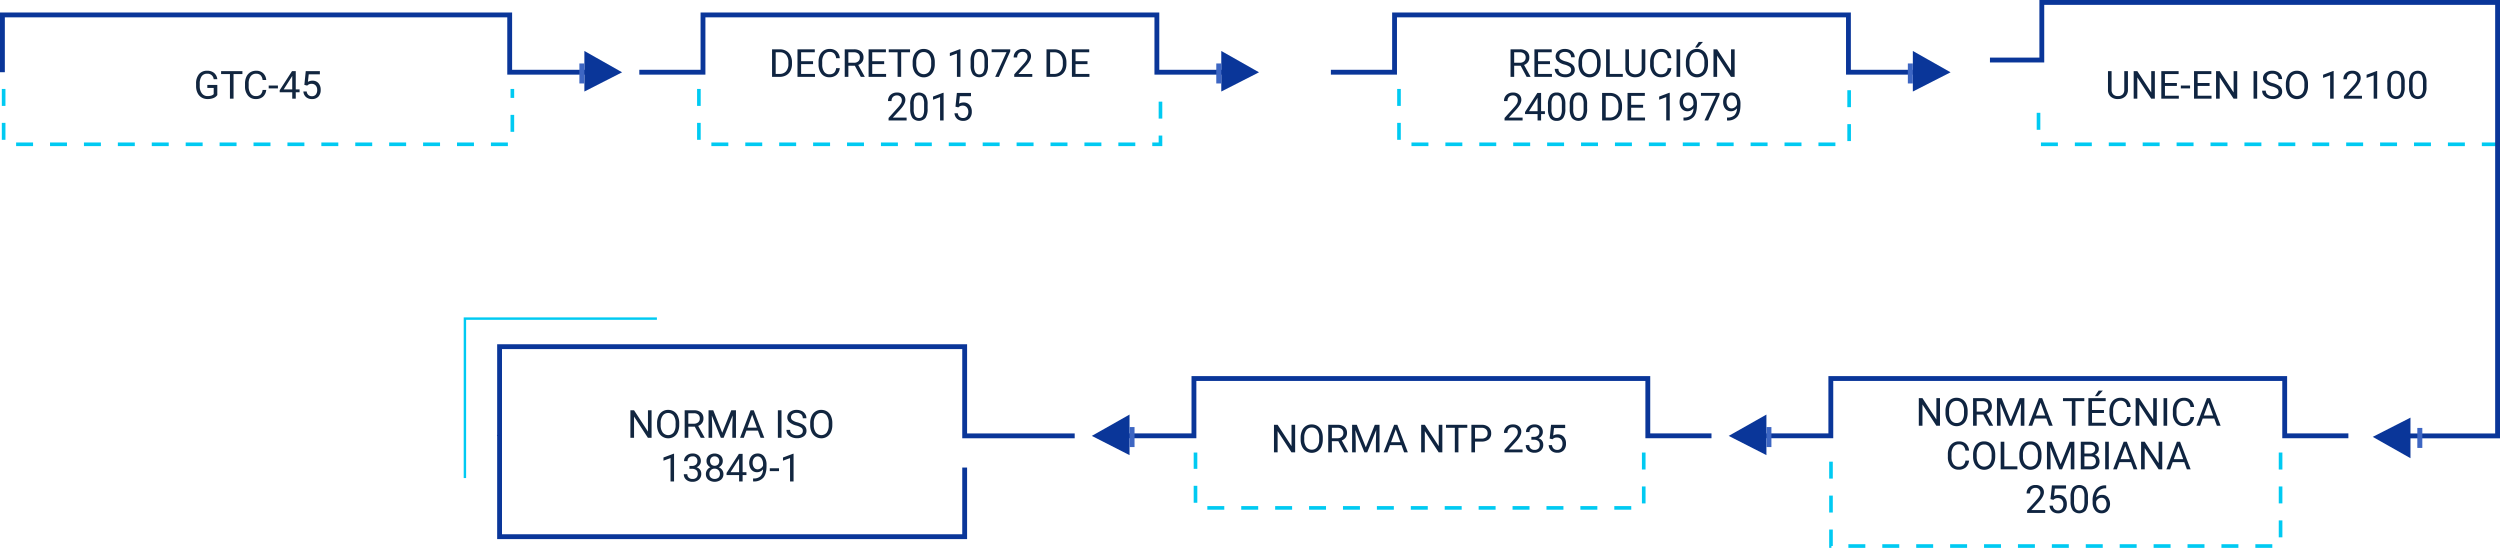 <svg xmlns="http://www.w3.org/2000/svg" width="1032" height="226.15" viewBox="0 0 1032 226.15">
  <g id="Grupo_990939" data-name="Grupo 990939" transform="translate(-283.75 -15494.769)">
    <path id="Trazado_627030" data-name="Trazado 627030" d="M13.707,13.508a3.465,3.465,0,0,1-1.613,1.238,6.517,6.517,0,0,1-2.41.41A4.674,4.674,0,0,1,7.215,14.5a4.346,4.346,0,0,1-1.668-1.855,6.408,6.408,0,0,1-.605-2.789V8.867a5.982,5.982,0,0,1,1.2-3.984A4.179,4.179,0,0,1,9.512,3.469a4.316,4.316,0,0,1,2.867.91,3.965,3.965,0,0,1,1.328,2.582h-1.5A2.48,2.48,0,0,0,9.52,4.7a2.655,2.655,0,0,0-2.285,1.06,5.173,5.173,0,0,0-.785,3.069v.93A4.848,4.848,0,0,0,7.324,12.8a2.836,2.836,0,0,0,2.367,1.13,5.228,5.228,0,0,0,1.477-.187,2.283,2.283,0,0,0,1.047-.631V10.563H9.582V9.336h4.125ZM24.066,4.852H20.41V15H18.918V4.852H15.27V3.625h8.8ZM33.9,11.391a4.185,4.185,0,0,1-1.332,2.785,4.365,4.365,0,0,1-2.98.98,4.008,4.008,0,0,1-3.23-1.445,5.815,5.815,0,0,1-1.215-3.867V8.75a6.481,6.481,0,0,1,.566-2.789,4.231,4.231,0,0,1,1.605-1.848,4.47,4.47,0,0,1,2.406-.645A4.11,4.11,0,0,1,32.629,4.48a4.235,4.235,0,0,1,1.273,2.8H32.395a3.268,3.268,0,0,0-.848-1.975A2.565,2.565,0,0,0,29.723,4.7a2.684,2.684,0,0,0-2.254,1.063,4.882,4.882,0,0,0-.816,3.026v1.1a5.018,5.018,0,0,0,.773,2.948A2.5,2.5,0,0,0,29.59,13.93a2.886,2.886,0,0,0,1.918-.566,3.143,3.143,0,0,0,.887-1.973Zm4.828-.633H34.918V9.578H38.73Zm7.359.422h1.578v1.18H46.09V15H44.637V12.359h-5.18v-.852l5.094-7.883H46.09Zm-4.992,0h3.539V5.6l-.172.313ZM49.637,9.3l.578-5.672h5.828V4.961h-4.6l-.344,3.1A3.671,3.671,0,0,1,53,7.57,3.138,3.138,0,0,1,55.465,8.6a4.026,4.026,0,0,1,.914,2.777,3.886,3.886,0,0,1-.949,2.77,3.46,3.46,0,0,1-2.652,1.012,3.6,3.6,0,0,1-2.461-.836,3.337,3.337,0,0,1-1.086-2.312H50.6a2.3,2.3,0,0,0,.7,1.473,2.162,2.162,0,0,0,1.484.5,1.95,1.95,0,0,0,1.582-.687,2.874,2.874,0,0,0,.574-1.9,2.638,2.638,0,0,0-.621-1.832,2.113,2.113,0,0,0-1.652-.691,2.383,2.383,0,0,0-1.484.414l-.383.313Z" transform="translate(359.75 15520.504)" fill="#12263f"/>
    <path id="Trazado_193411" data-name="Trazado 193411" d="M125.312,68.151V91h210V68.151" transform="translate(159.938 15463.334)" fill="none" stroke="#00caf2" stroke-width="1.5" stroke-dasharray="7 7"/>
    <g id="Grupo_173182" data-name="Grupo 173182" transform="translate(284.75 15500.929)">
      <path id="Trazado_193403" data-name="Trazado 193403" d="M122.329,31.691V8.041h209.4v23.65h40.288" transform="translate(-122.329 -8.041)" fill="none" stroke="#0a3699" stroke-width="2"/>
      <path id="Trazado_193417" data-name="Trazado 193417" d="M342.913,43V59.751l15.573-7.942Z" transform="translate(-102.682 -28.124)" fill="#0a3699"/>
      <rect id="Rectángulo_40520" data-name="Rectángulo 40520" width="2.064" height="8.258" transform="translate(238.167 20.038)" fill="#3d66c3"/>
    </g>
    <path id="Trazado_627031" data-name="Trazado 627031" d="M1.705,15V3.625H4.916a5.169,5.169,0,0,1,2.625.656A4.438,4.438,0,0,1,9.3,6.148,6.078,6.078,0,0,1,9.932,8.93v.727a6.1,6.1,0,0,1-.621,2.82,4.369,4.369,0,0,1-1.773,1.859A5.5,5.5,0,0,1,4.854,15Zm1.5-10.148v8.922H4.783a3.434,3.434,0,0,0,2.7-1.079,4.458,4.458,0,0,0,.965-3.073V8.957a4.529,4.529,0,0,0-.91-3.014A3.239,3.239,0,0,0,4.955,4.852ZM18.627,9.742H13.7v4.031h5.727V15H12.2V3.625h7.148V4.852H13.7V8.516h4.93Zm11.031,1.648a4.185,4.185,0,0,1-1.332,2.785,4.365,4.365,0,0,1-2.98.98,4.008,4.008,0,0,1-3.23-1.445A5.815,5.815,0,0,1,20.9,9.844V8.75a6.481,6.481,0,0,1,.566-2.789,4.231,4.231,0,0,1,1.605-1.848,4.47,4.47,0,0,1,2.406-.645A4.11,4.11,0,0,1,28.385,4.48a4.235,4.235,0,0,1,1.273,2.8H28.15A3.268,3.268,0,0,0,27.3,5.307,2.565,2.565,0,0,0,25.479,4.7a2.684,2.684,0,0,0-2.254,1.063,4.882,4.882,0,0,0-.816,3.026v1.1a5.018,5.018,0,0,0,.773,2.948,2.5,2.5,0,0,0,2.164,1.095,2.886,2.886,0,0,0,1.918-.566,3.143,3.143,0,0,0,.887-1.973Zm6.219-.992H33.205V15H31.7V3.625h3.766A4.457,4.457,0,0,1,38.42,4.5a3.148,3.148,0,0,1,1.035,2.547A3.062,3.062,0,0,1,38.881,8.9a3.428,3.428,0,0,1-1.6,1.18l2.672,4.828V15H38.346ZM33.205,9.172h2.3a2.6,2.6,0,0,0,1.777-.579,1.959,1.959,0,0,0,.66-1.55,2.062,2.062,0,0,0-.629-1.62A2.663,2.663,0,0,0,35.5,4.852h-2.3Zm14.781.57h-4.93v4.031h5.727V15H41.557V3.625h7.148V4.852H43.057V8.516h4.93Zm10.68-4.891H55.01V15H53.518V4.852H49.869V3.625h8.8ZM68.885,9.68a7.037,7.037,0,0,1-.562,2.918,4.261,4.261,0,0,1-1.594,1.9,4.4,4.4,0,0,1-6.4-1.887,6.752,6.752,0,0,1-.59-2.832v-.82a6.953,6.953,0,0,1,.57-2.9,4.218,4.218,0,0,1,4-2.594,4.41,4.41,0,0,1,2.41.66,4.253,4.253,0,0,1,1.605,1.914,7.071,7.071,0,0,1,.563,2.918Zm-1.492-.734A5.1,5.1,0,0,0,66.58,5.84a2.68,2.68,0,0,0-2.273-1.082A2.651,2.651,0,0,0,62.068,5.84a5,5,0,0,0-.84,3V9.68a5.107,5.107,0,0,0,.824,3.082,2.888,2.888,0,0,0,4.52.063,5.079,5.079,0,0,0,.82-3.035ZM79.471,15H78.018V5.367L75.1,6.438V5.125L79.244,3.57h.227Zm11.367-4.852a6.61,6.61,0,0,1-.867,3.773,3.6,3.6,0,0,1-5.406.027,6.274,6.274,0,0,1-.906-3.605V8.414a6.463,6.463,0,0,1,.867-3.727,3.668,3.668,0,0,1,5.422-.043,6.237,6.237,0,0,1,.891,3.629ZM89.393,8.172A5.3,5.3,0,0,0,88.877,5.5a1.775,1.775,0,0,0-1.633-.84,1.751,1.751,0,0,0-1.617.836,5.171,5.171,0,0,0-.523,2.57v2.313a5.381,5.381,0,0,0,.535,2.723,1.771,1.771,0,0,0,1.621.879,1.747,1.747,0,0,0,1.59-.828,5.186,5.186,0,0,0,.543-2.609Zm10.641-3.734L95.322,15H93.807L98.5,4.813H92.346V3.625h7.687ZM109.127,15h-7.453V13.961l3.938-4.375a9.354,9.354,0,0,0,1.207-1.613,2.693,2.693,0,0,0,.332-1.285,2.041,2.041,0,0,0-.539-1.461,1.885,1.885,0,0,0-1.437-.57,2.232,2.232,0,0,0-1.676.613,2.343,2.343,0,0,0-.6,1.707h-1.445a3.355,3.355,0,0,1,1.012-2.539,3.751,3.751,0,0,1,2.707-.969,3.6,3.6,0,0,1,2.508.832,2.838,2.838,0,0,1,.922,2.215q0,1.68-2.141,4l-3.047,3.3h5.711Zm5.867,0V3.625h3.211a5.169,5.169,0,0,1,2.625.656,4.438,4.438,0,0,1,1.762,1.867,6.078,6.078,0,0,1,.629,2.781v.727a6.1,6.1,0,0,1-.621,2.82,4.369,4.369,0,0,1-1.773,1.859,5.5,5.5,0,0,1-2.684.664Zm1.5-10.148v8.922h1.578a3.434,3.434,0,0,0,2.7-1.079,4.458,4.458,0,0,0,.965-3.073V8.957a4.529,4.529,0,0,0-.91-3.014,3.239,3.239,0,0,0-2.582-1.091Zm15.422,4.891h-4.93v4.031h5.727V15h-7.227V3.625h7.148V4.852h-5.648V8.516h4.93ZM57.252,33H49.8V31.961l3.938-4.375a9.355,9.355,0,0,0,1.207-1.613,2.693,2.693,0,0,0,.332-1.285,2.041,2.041,0,0,0-.539-1.461,1.885,1.885,0,0,0-1.437-.57,2.232,2.232,0,0,0-1.676.613,2.343,2.343,0,0,0-.6,1.707H49.58a3.355,3.355,0,0,1,1.012-2.539,3.751,3.751,0,0,1,2.707-.969,3.6,3.6,0,0,1,2.508.832,2.838,2.838,0,0,1,.922,2.215q0,1.68-2.141,4l-3.047,3.3h5.711Zm8.664-4.852a6.61,6.61,0,0,1-.867,3.773,3.6,3.6,0,0,1-5.406.027,6.274,6.274,0,0,1-.906-3.605v-1.93a6.463,6.463,0,0,1,.867-3.727,3.668,3.668,0,0,1,5.422-.043,6.237,6.237,0,0,1,.891,3.629Zm-1.445-1.977a5.3,5.3,0,0,0-.516-2.676,1.775,1.775,0,0,0-1.633-.84,1.751,1.751,0,0,0-1.617.836,5.171,5.171,0,0,0-.523,2.57v2.313a5.381,5.381,0,0,0,.535,2.723,1.771,1.771,0,0,0,1.621.879,1.747,1.747,0,0,0,1.59-.828,5.186,5.186,0,0,0,.543-2.609ZM72.518,33H71.065V23.367l-2.914,1.07V23.125l4.141-1.555h.227Zm4.9-5.7.578-5.672h5.828v1.336h-4.6l-.344,3.1a3.671,3.671,0,0,1,1.9-.492A3.138,3.138,0,0,1,83.244,26.6a4.026,4.026,0,0,1,.914,2.777,3.886,3.886,0,0,1-.949,2.77,3.46,3.46,0,0,1-2.652,1.012A3.6,3.6,0,0,1,78.1,32.32a3.337,3.337,0,0,1-1.086-2.312h1.367a2.3,2.3,0,0,0,.7,1.473,2.162,2.162,0,0,0,1.484.5,1.95,1.95,0,0,0,1.582-.687,2.874,2.874,0,0,0,.574-1.9,2.638,2.638,0,0,0-.621-1.832,2.113,2.113,0,0,0-1.652-.691,2.383,2.383,0,0,0-1.484.414l-.383.313Z" transform="translate(600.75 15511.504)" fill="#0f2440"/>
    <path id="Trazado_225611" data-name="Trazado 225611" d="M125.312,68.151V91H315.855V68.151" transform="translate(446.938 15463.334)" fill="none" stroke="#00caf2" stroke-width="1.5" stroke-dasharray="7 7"/>
    <g id="Grupo_173184" data-name="Grupo 173184" transform="translate(547.66 15500.929)">
      <path id="Trazado_193403-2" data-name="Trazado 193403" d="M98.192,31.691h26.283V8.041H311.838v23.65h36.048" transform="translate(-98.192 -8.041)" fill="none" stroke="#0a3699" stroke-width="2"/>
      <path id="Trazado_193417-2" data-name="Trazado 193417" d="M342.913,43V59.751l15.573-7.942Z" transform="translate(-102.68 -28.124)" fill="#0a3699"/>
      <rect id="Rectángulo_40520-2" data-name="Rectángulo 40520" width="2.064" height="8.258" transform="translate(238.169 20.038)" fill="#3d66c3"/>
    </g>
    <path id="Trazado_627032" data-name="Trazado 627032" d="M24.729,10.4H22.057V15H20.549V3.625h3.766a4.457,4.457,0,0,1,2.957.875,3.148,3.148,0,0,1,1.035,2.547A3.062,3.062,0,0,1,27.732,8.9a3.428,3.428,0,0,1-1.6,1.18l2.672,4.828V15H27.2ZM22.057,9.172h2.3a2.6,2.6,0,0,0,1.777-.579,1.959,1.959,0,0,0,.66-1.55,2.062,2.062,0,0,0-.629-1.62,2.663,2.663,0,0,0-1.816-.571h-2.3Zm14.781.57h-4.93v4.031h5.727V15H30.408V3.625h7.148V4.852H31.908V8.516h4.93Zm6.016.188a7.053,7.053,0,0,1-2.809-1.363,2.6,2.6,0,0,1-.879-2A2.751,2.751,0,0,1,40.24,4.348a4.269,4.269,0,0,1,2.793-.879,4.66,4.66,0,0,1,2.09.453,3.436,3.436,0,0,1,1.422,1.25,3.2,3.2,0,0,1,.5,1.742H45.541a2.08,2.08,0,0,0-.656-1.627A2.669,2.669,0,0,0,43.033,4.7a2.732,2.732,0,0,0-1.73.489,1.632,1.632,0,0,0-.621,1.358,1.468,1.468,0,0,0,.59,1.178,5.785,5.785,0,0,0,2.008.88,9.316,9.316,0,0,1,2.219.88A3.367,3.367,0,0,1,46.686,10.6a2.861,2.861,0,0,1,.387,1.508,2.658,2.658,0,0,1-1.078,2.215,4.6,4.6,0,0,1-2.883.832,5.347,5.347,0,0,1-2.187-.449,3.681,3.681,0,0,1-1.566-1.23,3,3,0,0,1-.551-1.773h1.508a1.959,1.959,0,0,0,.762,1.629,3.207,3.207,0,0,0,2.035.6,2.948,2.948,0,0,0,1.82-.484,1.573,1.573,0,0,0,.633-1.32,1.545,1.545,0,0,0-.586-1.293A6.755,6.755,0,0,0,42.854,9.93Zm14.891-.25a7.037,7.037,0,0,1-.562,2.918,4.261,4.261,0,0,1-1.594,1.9,4.4,4.4,0,0,1-6.4-1.887,6.752,6.752,0,0,1-.59-2.832v-.82a6.953,6.953,0,0,1,.57-2.9,4.218,4.218,0,0,1,4-2.594,4.41,4.41,0,0,1,2.41.66,4.253,4.253,0,0,1,1.605,1.914,7.071,7.071,0,0,1,.563,2.918Zm-1.492-.734A5.1,5.1,0,0,0,55.44,5.84a2.68,2.68,0,0,0-2.273-1.082A2.651,2.651,0,0,0,50.928,5.84a5,5,0,0,0-.84,3V9.68a5.107,5.107,0,0,0,.824,3.082,2.888,2.888,0,0,0,4.52.063,5.079,5.079,0,0,0,.82-3.035Zm5.25,4.828h5.391V15h-6.9V3.625H61.5ZM76.19,3.625v7.734a3.628,3.628,0,0,1-1.012,2.633,4.077,4.077,0,0,1-2.723,1.148l-.4.016a4.258,4.258,0,0,1-2.977-1.008,3.6,3.6,0,0,1-1.125-2.773V3.625H69.44v7.7a2.6,2.6,0,0,0,.68,1.918,3.111,3.111,0,0,0,3.887,0,2.6,2.6,0,0,0,.676-1.914V3.625Zm10.734,7.766a4.185,4.185,0,0,1-1.332,2.785,4.365,4.365,0,0,1-2.98.98,4.008,4.008,0,0,1-3.23-1.445,5.815,5.815,0,0,1-1.215-3.867V8.75a6.481,6.481,0,0,1,.566-2.789,4.231,4.231,0,0,1,1.605-1.848,4.47,4.47,0,0,1,2.406-.645A4.11,4.11,0,0,1,85.65,4.48a4.235,4.235,0,0,1,1.273,2.8H85.416a3.268,3.268,0,0,0-.848-1.975A2.565,2.565,0,0,0,82.744,4.7,2.684,2.684,0,0,0,80.49,5.759a4.882,4.882,0,0,0-.816,3.026v1.1a5.018,5.018,0,0,0,.773,2.948,2.5,2.5,0,0,0,2.164,1.095,2.886,2.886,0,0,0,1.918-.566,3.143,3.143,0,0,0,.887-1.973ZM90.58,15h-1.5V3.625h1.5Zm11.492-5.32a7.037,7.037,0,0,1-.562,2.918,4.261,4.261,0,0,1-1.594,1.9,4.4,4.4,0,0,1-6.4-1.887,6.752,6.752,0,0,1-.59-2.832v-.82a6.953,6.953,0,0,1,.57-2.9,4.218,4.218,0,0,1,4-2.594,4.41,4.41,0,0,1,2.41.66,4.253,4.253,0,0,1,1.605,1.914,7.071,7.071,0,0,1,.563,2.918Zm-1.492-.734a5.1,5.1,0,0,0-.812-3.105,2.68,2.68,0,0,0-2.273-1.082A2.651,2.651,0,0,0,95.256,5.84a5,5,0,0,0-.84,3V9.68a5.107,5.107,0,0,0,.824,3.082,2.888,2.888,0,0,0,4.52.063,5.079,5.079,0,0,0,.82-3.035ZM98.229.578h1.75l-2.094,2.3-1.164,0ZM113.065,15h-1.508L105.83,6.234V15h-1.508V3.625h1.508l5.742,8.8v-8.8h1.492ZM25.529,33H18.076V31.961l3.938-4.375a9.354,9.354,0,0,0,1.207-1.613,2.693,2.693,0,0,0,.332-1.285,2.041,2.041,0,0,0-.539-1.461,1.885,1.885,0,0,0-1.437-.57,2.232,2.232,0,0,0-1.676.613,2.343,2.343,0,0,0-.6,1.707H17.857a3.355,3.355,0,0,1,1.012-2.539,3.751,3.751,0,0,1,2.707-.969,3.6,3.6,0,0,1,2.508.832,2.838,2.838,0,0,1,.922,2.215q0,1.68-2.141,4l-3.047,3.3h5.711Zm7.633-3.82H34.74v1.18H33.162V33H31.709V30.359h-5.18v-.852l5.094-7.883h1.539Zm-4.992,0h3.539V23.6l-.172.313Zm15.008-1.031a6.61,6.61,0,0,1-.867,3.773A3.084,3.084,0,0,1,39.6,33.156a3.107,3.107,0,0,1-2.7-1.207A6.274,6.274,0,0,1,36,28.344v-1.93a6.463,6.463,0,0,1,.867-3.727,3.108,3.108,0,0,1,2.719-1.219,3.136,3.136,0,0,1,2.7,1.176,6.237,6.237,0,0,1,.891,3.629Zm-1.445-1.977a5.3,5.3,0,0,0-.516-2.676,1.775,1.775,0,0,0-1.633-.84,1.751,1.751,0,0,0-1.617.836,5.171,5.171,0,0,0-.523,2.57v2.313a5.381,5.381,0,0,0,.535,2.723,1.771,1.771,0,0,0,1.621.879,1.747,1.747,0,0,0,1.59-.828,5.186,5.186,0,0,0,.543-2.609Zm10.43,1.977a6.61,6.61,0,0,1-.867,3.773,3.6,3.6,0,0,1-5.406.027,6.274,6.274,0,0,1-.906-3.605v-1.93a6.463,6.463,0,0,1,.867-3.727,3.108,3.108,0,0,1,2.719-1.219,3.136,3.136,0,0,1,2.7,1.176,6.237,6.237,0,0,1,.891,3.629Zm-1.445-1.977A5.3,5.3,0,0,0,50.2,23.5a1.775,1.775,0,0,0-1.633-.84,1.751,1.751,0,0,0-1.617.836,5.171,5.171,0,0,0-.523,2.57v2.313a5.381,5.381,0,0,0,.535,2.723,1.771,1.771,0,0,0,1.621.879,1.747,1.747,0,0,0,1.59-.828,5.186,5.186,0,0,0,.543-2.609ZM58.35,33V21.625h3.211a5.169,5.169,0,0,1,2.625.656,4.438,4.438,0,0,1,1.762,1.867,6.078,6.078,0,0,1,.629,2.781v.727a6.1,6.1,0,0,1-.621,2.82,4.369,4.369,0,0,1-1.773,1.859A5.5,5.5,0,0,1,61.5,33Zm1.5-10.148v8.922h1.578a3.434,3.434,0,0,0,2.7-1.079,4.458,4.458,0,0,0,.965-3.073v-.665a4.529,4.529,0,0,0-.91-3.014A3.239,3.239,0,0,0,61.6,22.852Zm15.422,4.891h-4.93v4.031h5.727V33H68.842V21.625H75.99v1.227H70.342v3.664h4.93Zm11,5.258H84.818V23.367L81.9,24.438V23.125l4.141-1.555h.227Zm9.773-5a3.536,3.536,0,0,1-1.082.867,2.936,2.936,0,0,1-1.379.328,3.031,3.031,0,0,1-1.715-.484,3.149,3.149,0,0,1-1.129-1.363,4.648,4.648,0,0,1-.4-1.941,4.735,4.735,0,0,1,.434-2.055,3.185,3.185,0,0,1,1.23-1.4,3.509,3.509,0,0,1,1.859-.484,3.177,3.177,0,0,1,2.66,1.262,5.5,5.5,0,0,1,.973,3.441v.422q0,3.32-1.312,4.848a5.043,5.043,0,0,1-3.961,1.566h-.281V31.781h.3A3.979,3.979,0,0,0,95,30.85,4,4,0,0,0,96.045,28Zm-2.227,0a2.232,2.232,0,0,0,1.34-.445,2.625,2.625,0,0,0,.895-1.1v-.578a3.977,3.977,0,0,0-.617-2.312,1.887,1.887,0,0,0-3.094-.16,3.013,3.013,0,0,0-.578,1.926,3.136,3.136,0,0,0,.559,1.918A1.769,1.769,0,0,0,93.818,28Zm13.016-5.562L102.123,33h-1.516l4.7-10.187H99.147V21.625h7.687ZM114.014,28a3.536,3.536,0,0,1-1.082.867,2.936,2.936,0,0,1-1.379.328,3.031,3.031,0,0,1-1.715-.484,3.149,3.149,0,0,1-1.129-1.363,4.648,4.648,0,0,1-.4-1.941,4.735,4.735,0,0,1,.434-2.055,3.185,3.185,0,0,1,1.23-1.4,3.509,3.509,0,0,1,1.859-.484,3.177,3.177,0,0,1,2.66,1.262,5.5,5.5,0,0,1,.973,3.441v.422q0,3.32-1.312,4.848a5.043,5.043,0,0,1-3.961,1.566h-.281V31.781h.3a3.979,3.979,0,0,0,2.75-.932A4,4,0,0,0,114.014,28Zm-2.227,0a2.232,2.232,0,0,0,1.34-.445,2.625,2.625,0,0,0,.895-1.1v-.578a3.977,3.977,0,0,0-.617-2.312,1.887,1.887,0,0,0-3.094-.16,3.013,3.013,0,0,0-.578,1.926,3.136,3.136,0,0,0,.559,1.918A1.769,1.769,0,0,0,111.787,28Z" transform="translate(886.75 15511.504)" fill="#0f2440"/>
    <path id="Trazado_225612" data-name="Trazado 225612" d="M125.312,68.151V91H311.135V68.151" transform="translate(735.938 15463.334)" fill="none" stroke="#00caf2" stroke-width="1.5" stroke-dasharray="7 7"/>
    <g id="Grupo_173186" data-name="Grupo 173186" transform="translate(833.139 15500.929)">
      <path id="Trazado_193403-3" data-name="Trazado 193403" d="M98.192,31.691h26.283V8.041H311.839v23.65h36.048" transform="translate(-98.192 -8.041)" fill="none" stroke="#0a3699" stroke-width="2"/>
      <path id="Trazado_193417-3" data-name="Trazado 193417" d="M342.913,43V59.751l15.573-7.942Z" transform="translate(-102.68 -28.124)" fill="#0a3699"/>
      <rect id="Rectángulo_40520-3" data-name="Rectángulo 40520" width="2.064" height="8.258" transform="translate(238.169 20.038)" fill="#3d66c3"/>
    </g>
    <path id="Trazado_627033" data-name="Trazado 627033" d="M9.412,3.625v7.734A3.628,3.628,0,0,1,8.4,13.992a4.077,4.077,0,0,1-2.723,1.148l-.4.016A4.258,4.258,0,0,1,2.3,14.148a3.6,3.6,0,0,1-1.125-2.773V3.625H2.662v7.7a2.6,2.6,0,0,0,.68,1.918,2.612,2.612,0,0,0,1.937.684,2.63,2.63,0,0,0,1.949-.68A2.6,2.6,0,0,0,7.9,11.336V3.625ZM20.522,15H19.014L13.287,6.234V15H11.779V3.625h1.508l5.742,8.8v-8.8h1.492Zm9.094-5.258h-4.93v4.031h5.727V15H23.186V3.625h7.148V4.852H24.686V8.516h4.93Zm5.445,1.016H31.248V9.578h3.813Zm8.063-1.016h-4.93v4.031H43.92V15H36.693V3.625h7.148V4.852H38.193V8.516h4.93ZM54.529,15H53.022L47.295,6.234V15H45.787V3.625h1.508l5.742,8.8v-8.8h1.492Zm8.234,0h-1.5V3.625h1.5Zm6.094-5.07a7.053,7.053,0,0,1-2.809-1.363,2.6,2.6,0,0,1-.879-2,2.751,2.751,0,0,1,1.074-2.223,4.269,4.269,0,0,1,2.793-.879,4.66,4.66,0,0,1,2.09.453,3.436,3.436,0,0,1,1.422,1.25,3.2,3.2,0,0,1,.5,1.742H71.545a2.08,2.08,0,0,0-.656-1.627A2.669,2.669,0,0,0,69.037,4.7a2.732,2.732,0,0,0-1.73.489,1.632,1.632,0,0,0-.621,1.358,1.468,1.468,0,0,0,.59,1.178,5.785,5.785,0,0,0,2.008.88,9.316,9.316,0,0,1,2.219.88A3.367,3.367,0,0,1,72.69,10.6a2.861,2.861,0,0,1,.387,1.508A2.658,2.658,0,0,1,72,14.324a4.6,4.6,0,0,1-2.883.832,5.347,5.347,0,0,1-2.187-.449,3.681,3.681,0,0,1-1.566-1.23,3,3,0,0,1-.551-1.773h1.508a1.959,1.959,0,0,0,.762,1.629,3.207,3.207,0,0,0,2.035.6,2.948,2.948,0,0,0,1.82-.484,1.573,1.573,0,0,0,.633-1.32,1.545,1.545,0,0,0-.586-1.293A6.755,6.755,0,0,0,68.857,9.93Zm14.891-.25a7.037,7.037,0,0,1-.562,2.918,4.261,4.261,0,0,1-1.594,1.9,4.4,4.4,0,0,1-6.4-1.887,6.752,6.752,0,0,1-.59-2.832v-.82a6.953,6.953,0,0,1,.57-2.9,4.218,4.218,0,0,1,4-2.594,4.41,4.41,0,0,1,2.41.66,4.253,4.253,0,0,1,1.605,1.914,7.071,7.071,0,0,1,.563,2.918Zm-1.492-.734a5.1,5.1,0,0,0-.812-3.105A2.68,2.68,0,0,0,79.17,4.758,2.651,2.651,0,0,0,76.932,5.84a5,5,0,0,0-.84,3V9.68a5.107,5.107,0,0,0,.824,3.082,2.888,2.888,0,0,0,4.52.063,5.079,5.079,0,0,0,.82-3.035ZM94.334,15H92.881V5.367l-2.914,1.07V5.125L94.107,3.57h.227Zm11.687,0H98.568V13.961l3.937-4.375a9.354,9.354,0,0,0,1.207-1.613,2.693,2.693,0,0,0,.332-1.285,2.041,2.041,0,0,0-.539-1.461,1.885,1.885,0,0,0-1.437-.57,2.232,2.232,0,0,0-1.676.613,2.343,2.343,0,0,0-.6,1.707H98.35a3.355,3.355,0,0,1,1.012-2.539,3.751,3.751,0,0,1,2.707-.969,3.6,3.6,0,0,1,2.508.832,2.838,2.838,0,0,1,.922,2.215q0,1.68-2.141,4l-3.047,3.3h5.711Zm6.281,0H110.85V5.367l-2.914,1.07V5.125l4.141-1.555h.227Zm11.367-4.852a6.61,6.61,0,0,1-.867,3.773,3.6,3.6,0,0,1-5.406.027,6.274,6.274,0,0,1-.906-3.605V8.414a6.463,6.463,0,0,1,.867-3.727,3.668,3.668,0,0,1,5.422-.043,6.237,6.237,0,0,1,.891,3.629Zm-1.445-1.977a5.3,5.3,0,0,0-.516-2.676,1.775,1.775,0,0,0-1.633-.84,1.751,1.751,0,0,0-1.617.836,5.171,5.171,0,0,0-.523,2.57v2.313a5.381,5.381,0,0,0,.535,2.723,1.771,1.771,0,0,0,1.621.879,1.747,1.747,0,0,0,1.59-.828,5.186,5.186,0,0,0,.543-2.609Zm10.43,1.977a6.61,6.61,0,0,1-.867,3.773,3.6,3.6,0,0,1-5.406.027,6.274,6.274,0,0,1-.906-3.605V8.414a6.463,6.463,0,0,1,.867-3.727,3.668,3.668,0,0,1,5.422-.043,6.237,6.237,0,0,1,.891,3.629Zm-1.445-1.977a5.3,5.3,0,0,0-.516-2.676,1.775,1.775,0,0,0-1.633-.84,1.751,1.751,0,0,0-1.617.836,5.171,5.171,0,0,0-.523,2.57v2.313a5.381,5.381,0,0,0,.535,2.723,1.771,1.771,0,0,0,1.621.879,1.747,1.747,0,0,0,1.59-.828,5.186,5.186,0,0,0,.543-2.609Z" transform="translate(1152.75 15520.504)" fill="#0f2440"/>
    <path id="Trazado_225615" data-name="Trazado 225615" d="M315.312,85.584h-190V68.151" transform="translate(999.938 15468.754)" fill="none" stroke="#00caf2" stroke-width="1.5" stroke-dasharray="7 7"/>
    <g id="Grupo_989948" data-name="Grupo 989948" transform="translate(1105.204 15495.769)">
      <g id="Grupo_173189" data-name="Grupo 173189" transform="translate(0 0)">
        <path id="Trazado_193410" data-name="Trazado 193410" d="M831,31.826h21.407V8.041h188.14V186.983h-37.568" transform="translate(-831 -8.041)" fill="none" stroke="#0a3699" stroke-width="2"/>
        <path id="Trazado_193498" data-name="Trazado 193498" d="M1162.573,296.243V279.493L1147,287.434Z" transform="translate(-988.986 -108.093)" fill="#0a3699"/>
        <rect id="Rectángulo_40525" data-name="Rectángulo 40525" width="2.064" height="8.258" transform="translate(176.414 175.647)" fill="#3d66c3"/>
      </g>
    </g>
    <path id="Trazado_627034" data-name="Trazado 627034" d="M13.826,15H12.318L6.592,6.234V15H5.084V3.625H6.592l5.742,8.8v-8.8h1.492ZM25.24,9.68a7.037,7.037,0,0,1-.562,2.918,4.261,4.261,0,0,1-1.594,1.9,4.4,4.4,0,0,1-6.4-1.887,6.752,6.752,0,0,1-.59-2.832v-.82a6.953,6.953,0,0,1,.57-2.9,4.218,4.218,0,0,1,4-2.594,4.41,4.41,0,0,1,2.41.66,4.253,4.253,0,0,1,1.605,1.914,7.071,7.071,0,0,1,.563,2.918Zm-1.492-.734a5.1,5.1,0,0,0-.812-3.105,2.68,2.68,0,0,0-2.273-1.082A2.651,2.651,0,0,0,18.424,5.84a5,5,0,0,0-.84,3V9.68a5.107,5.107,0,0,0,.824,3.082,2.662,2.662,0,0,0,2.27,1.121,2.652,2.652,0,0,0,2.25-1.059,5.079,5.079,0,0,0,.82-3.035ZM31.662,10.4H28.99V15H27.482V3.625h3.766a4.457,4.457,0,0,1,2.957.875A3.148,3.148,0,0,1,35.24,7.047,3.062,3.062,0,0,1,34.666,8.9a3.428,3.428,0,0,1-1.6,1.18l2.672,4.828V15H34.131ZM28.99,9.172h2.3a2.6,2.6,0,0,0,1.777-.579,1.959,1.959,0,0,0,.66-1.55,2.062,2.062,0,0,0-.629-1.62,2.663,2.663,0,0,0-1.816-.571h-2.3ZM39.279,3.625,43,12.906l3.719-9.281h1.945V15h-1.5V10.57L47.3,5.789,43.568,15H42.42L38.693,5.813l.148,4.758V15h-1.5V3.625Zm18.453,8.4H52.967L51.9,15H50.35L54.693,3.625h1.313L60.357,15H58.818ZM53.42,10.8h3.867L55.35,5.477ZM73.4,4.852H69.74V15H68.248V4.852H64.6V3.625h8.8Zm8.117,4.891h-4.93v4.031h5.727V15H75.084V3.625h7.148V4.852H76.584V8.516h4.93ZM79.311.5h1.75L78.967,2.8l-1.164,0ZM92.545,11.391a4.185,4.185,0,0,1-1.332,2.785,4.365,4.365,0,0,1-2.98.98A4.008,4.008,0,0,1,85,13.711a5.815,5.815,0,0,1-1.215-3.867V8.75a6.481,6.481,0,0,1,.566-2.789,4.231,4.231,0,0,1,1.605-1.848,4.47,4.47,0,0,1,2.406-.645A4.11,4.11,0,0,1,91.272,4.48a4.235,4.235,0,0,1,1.273,2.8H91.037a3.268,3.268,0,0,0-.848-1.975A2.565,2.565,0,0,0,88.365,4.7a2.684,2.684,0,0,0-2.254,1.063,4.882,4.882,0,0,0-.816,3.026v1.1a5.018,5.018,0,0,0,.773,2.948,2.5,2.5,0,0,0,2.164,1.095,2.886,2.886,0,0,0,1.918-.566,3.143,3.143,0,0,0,.887-1.973ZM103.334,15h-1.508L96.1,6.234V15H94.592V3.625H96.1l5.742,8.8v-8.8h1.492Zm4.273,0h-1.5V3.625h1.5Zm11.109-3.609a4.185,4.185,0,0,1-1.332,2.785,4.365,4.365,0,0,1-2.98.98,4.008,4.008,0,0,1-3.23-1.445,5.815,5.815,0,0,1-1.215-3.867V8.75a6.481,6.481,0,0,1,.566-2.789,4.231,4.231,0,0,1,1.605-1.848,4.47,4.47,0,0,1,2.406-.645,4.11,4.11,0,0,1,2.906,1.012,4.235,4.235,0,0,1,1.273,2.8h-1.508a3.268,3.268,0,0,0-.848-1.975,2.565,2.565,0,0,0-1.824-.611,2.684,2.684,0,0,0-2.254,1.063,4.882,4.882,0,0,0-.816,3.026v1.1a5.018,5.018,0,0,0,.773,2.948A2.5,2.5,0,0,0,114.4,13.93a2.886,2.886,0,0,0,1.918-.566,3.143,3.143,0,0,0,.887-1.973Zm8.328.633h-4.766L121.209,15h-1.547l4.344-11.375h1.313L129.67,15h-1.539ZM122.732,10.8H126.6l-1.937-5.32ZM25.83,29.391A4.185,4.185,0,0,1,24.5,32.176a4.365,4.365,0,0,1-2.98.98,4.008,4.008,0,0,1-3.23-1.445,5.815,5.815,0,0,1-1.215-3.867V26.75a6.481,6.481,0,0,1,.566-2.789,4.231,4.231,0,0,1,1.605-1.848,4.47,4.47,0,0,1,2.406-.645,4.11,4.11,0,0,1,2.906,1.012,4.235,4.235,0,0,1,1.273,2.8H24.322a3.268,3.268,0,0,0-.848-1.975A2.565,2.565,0,0,0,21.65,22.7,2.684,2.684,0,0,0,19.4,23.759a4.882,4.882,0,0,0-.816,3.026v1.1a5.018,5.018,0,0,0,.773,2.948,2.5,2.5,0,0,0,2.164,1.095,2.887,2.887,0,0,0,1.918-.566,3.143,3.143,0,0,0,.887-1.973Zm10.8-1.711a7.037,7.037,0,0,1-.562,2.918,4.261,4.261,0,0,1-1.594,1.9,4.4,4.4,0,0,1-6.4-1.887,6.752,6.752,0,0,1-.59-2.832v-.82a6.953,6.953,0,0,1,.57-2.9,4.218,4.218,0,0,1,4-2.594,4.41,4.41,0,0,1,2.41.66,4.253,4.253,0,0,1,1.605,1.914,7.071,7.071,0,0,1,.563,2.918Zm-1.492-.734a5.1,5.1,0,0,0-.812-3.105,2.68,2.68,0,0,0-2.273-1.082,2.651,2.651,0,0,0-2.238,1.082,5,5,0,0,0-.84,3v.836a5.107,5.107,0,0,0,.824,3.082,2.888,2.888,0,0,0,4.52.063,5.079,5.079,0,0,0,.82-3.035Zm5.25,4.828h5.391V33h-6.9V21.625h1.508ZM55.729,27.68a7.037,7.037,0,0,1-.562,2.918,4.261,4.261,0,0,1-1.594,1.9,4.4,4.4,0,0,1-6.4-1.887,6.752,6.752,0,0,1-.59-2.832v-.82a6.953,6.953,0,0,1,.57-2.9,4.218,4.218,0,0,1,4-2.594,4.41,4.41,0,0,1,2.41.66,4.253,4.253,0,0,1,1.605,1.914,7.071,7.071,0,0,1,.563,2.918Zm-1.492-.734a5.1,5.1,0,0,0-.812-3.105,2.68,2.68,0,0,0-2.273-1.082,2.651,2.651,0,0,0-2.238,1.082,5,5,0,0,0-.84,3v.836a5.107,5.107,0,0,0,.824,3.082,2.888,2.888,0,0,0,4.52.063,5.079,5.079,0,0,0,.82-3.035Zm5.68-5.32,3.719,9.281,3.719-9.281H69.3V33H67.8V28.57l.141-4.781L64.205,33H63.057L59.33,23.813l.148,4.758V33h-1.5V21.625ZM71.947,33V21.625h3.719a4.317,4.317,0,0,1,2.785.766,2.759,2.759,0,0,1,.934,2.266,2.31,2.31,0,0,1-.453,1.41,2.938,2.938,0,0,1-1.234.949,2.638,2.638,0,0,1,1.457.98,2.814,2.814,0,0,1,.535,1.723,3.042,3.042,0,0,1-.992,2.406,4.1,4.1,0,0,1-2.8.875Zm1.5-5.32v4.094h2.477a2.385,2.385,0,0,0,1.652-.543,1.907,1.907,0,0,0,.605-1.5q0-2.055-2.234-2.055Zm0-1.2h2.266a2.375,2.375,0,0,0,1.574-.493,1.654,1.654,0,0,0,.59-1.339,1.626,1.626,0,0,0-.547-1.366,2.686,2.686,0,0,0-1.664-.427H73.447ZM83.518,33h-1.5V21.625h1.5Zm9.164-2.977H87.916L86.846,33H85.3l4.344-11.375h1.313L95.307,33H93.768ZM88.369,28.8h3.867L90.3,23.477ZM105.58,33h-1.508l-5.727-8.766V33H96.838V21.625h1.508l5.742,8.8v-8.8h1.492Zm9.086-2.977H109.9L108.83,33h-1.547l4.344-11.375h1.313L117.291,33h-1.539ZM110.354,28.8h3.867l-1.937-5.32ZM57.252,51H49.8V49.961l3.938-4.375a9.355,9.355,0,0,0,1.207-1.613,2.693,2.693,0,0,0,.332-1.285,2.041,2.041,0,0,0-.539-1.461,1.885,1.885,0,0,0-1.437-.57,2.232,2.232,0,0,0-1.676.613,2.343,2.343,0,0,0-.6,1.707H49.58a3.355,3.355,0,0,1,1.012-2.539,3.751,3.751,0,0,1,2.707-.969,3.6,3.6,0,0,1,2.508.832,2.838,2.838,0,0,1,.922,2.215q0,1.68-2.141,4l-3.047,3.3h5.711Zm2.2-5.7.578-5.672h5.828v1.336h-4.6l-.344,3.1a3.671,3.671,0,0,1,1.9-.492A3.138,3.138,0,0,1,65.275,44.6a4.026,4.026,0,0,1,.914,2.777,3.886,3.886,0,0,1-.949,2.77,3.46,3.46,0,0,1-2.652,1.012,3.6,3.6,0,0,1-2.461-.836,3.337,3.337,0,0,1-1.086-2.312h1.367a2.3,2.3,0,0,0,.7,1.473,2.162,2.162,0,0,0,1.484.5,1.95,1.95,0,0,0,1.582-.687,2.874,2.874,0,0,0,.574-1.9,2.638,2.638,0,0,0-.621-1.832,2.113,2.113,0,0,0-1.652-.691,2.383,2.383,0,0,0-1.484.414l-.383.313Zm15.453.852a6.61,6.61,0,0,1-.867,3.773,3.6,3.6,0,0,1-5.406.027,6.274,6.274,0,0,1-.906-3.605v-1.93a6.463,6.463,0,0,1,.867-3.727,3.668,3.668,0,0,1,5.422-.043,6.237,6.237,0,0,1,.891,3.629Zm-1.445-1.977A5.3,5.3,0,0,0,72.94,41.5a1.775,1.775,0,0,0-1.633-.84,1.751,1.751,0,0,0-1.617.836,5.171,5.171,0,0,0-.523,2.57v2.313A5.381,5.381,0,0,0,69.7,49.1a1.771,1.771,0,0,0,1.621.879,1.747,1.747,0,0,0,1.59-.828,5.186,5.186,0,0,0,.543-2.609Zm8.969-4.555v1.227h-.266a3.805,3.805,0,0,0-2.687,1,4.161,4.161,0,0,0-1.156,2.727,3.085,3.085,0,0,1,2.453-1.031,2.95,2.95,0,0,1,2.371,1.047,4.588,4.588,0,0,1-.07,5.516A3.3,3.3,0,0,1,80.5,51.156,3.247,3.247,0,0,1,77.854,49.9a4.97,4.97,0,0,1-1.016-3.23v-.555a7.488,7.488,0,0,1,1.34-4.8,4.921,4.921,0,0,1,3.988-1.7Zm-1.9,5.125A2.429,2.429,0,0,0,78.291,46.3v.531a3.731,3.731,0,0,0,.633,2.266,1.9,1.9,0,0,0,1.578.859,1.838,1.838,0,0,0,1.535-.719,3.452,3.452,0,0,0-.008-3.777A1.816,1.816,0,0,0,80.525,44.742Z" transform="translate(1070.75 15655.504)" fill="#0f2440"/>
    <path id="Trazado_625712" data-name="Trazado 625712" d="M310.9,68.151v38.59H125.312V68.151" transform="translate(914.27 15613.428)" fill="none" stroke="#00caf2" stroke-width="1.5" stroke-dasharray="7 7"/>
    <g id="Grupo_990368" data-name="Grupo 990368" transform="translate(997.354 15651.022)">
      <path id="Trazado_193403-4" data-name="Trazado 193403" d="M347.886,31.691H321.6V8.041H134.24v23.65H98.192" transform="translate(-92.08 -8.041)" fill="none" stroke="#0a3699" stroke-width="2"/>
      <path id="Trazado_193417-4" data-name="Trazado 193417" d="M358.486,43V59.751l-15.573-7.942Z" transform="translate(-342.913 -28.124)" fill="#0a3699"/>
      <rect id="Rectángulo_40520-4" data-name="Rectángulo 40520" width="2.064" height="8.258" transform="translate(15.573 20.038)" fill="#3d66c3"/>
    </g>
    <path id="Trazado_627035" data-name="Trazado 627035" d="M15.635,15H14.127L8.4,6.234V15H6.893V3.625H8.4l5.742,8.8v-8.8h1.492ZM27.049,9.68a7.037,7.037,0,0,1-.562,2.918,4.261,4.261,0,0,1-1.594,1.9,4.4,4.4,0,0,1-6.4-1.887,6.752,6.752,0,0,1-.59-2.832v-.82a6.953,6.953,0,0,1,.57-2.9,4.218,4.218,0,0,1,4-2.594,4.41,4.41,0,0,1,2.41.66,4.253,4.253,0,0,1,1.605,1.914,7.071,7.071,0,0,1,.563,2.918Zm-1.492-.734a5.1,5.1,0,0,0-.812-3.105,2.68,2.68,0,0,0-2.273-1.082A2.651,2.651,0,0,0,20.232,5.84a5,5,0,0,0-.84,3V9.68a5.107,5.107,0,0,0,.824,3.082,2.662,2.662,0,0,0,2.27,1.121,2.652,2.652,0,0,0,2.25-1.059,5.079,5.079,0,0,0,.82-3.035ZM33.471,10.4H30.8V15H29.291V3.625h3.766a4.457,4.457,0,0,1,2.957.875,3.148,3.148,0,0,1,1.035,2.547A3.062,3.062,0,0,1,36.475,8.9a3.428,3.428,0,0,1-1.6,1.18l2.672,4.828V15H35.94ZM30.8,9.172h2.3a2.6,2.6,0,0,0,1.777-.579,1.959,1.959,0,0,0,.66-1.55,2.062,2.062,0,0,0-.629-1.62A2.663,2.663,0,0,0,33.1,4.852H30.8ZM41.088,3.625l3.719,9.281,3.719-9.281h1.945V15h-1.5V10.57l.141-4.781L45.377,15H44.229L40.5,5.813l.148,4.758V15h-1.5V3.625Zm18.453,8.4H54.775L53.705,15H52.158L56.5,3.625h1.313L62.166,15H60.627ZM55.229,10.8H59.1l-1.937-5.32ZM76.4,15H74.893L69.166,6.234V15H67.658V3.625h1.508l5.742,8.8v-8.8H76.4ZM86.7,4.852H83.041V15H81.549V4.852H77.9V3.625h8.8Zm3.188,5.7V15h-1.5V3.625h4.2a4.215,4.215,0,0,1,2.926.953A3.231,3.231,0,0,1,96.565,7.1a3.189,3.189,0,0,1-1.035,2.551,4.4,4.4,0,0,1-2.965.895Zm0-1.227h2.7a2.7,2.7,0,0,0,1.844-.567,2.075,2.075,0,0,0,.641-1.64,2.143,2.143,0,0,0-.641-1.628,2.525,2.525,0,0,0-1.758-.634H89.885ZM109.518,15h-7.453V13.961L106,9.586a9.354,9.354,0,0,0,1.207-1.613,2.693,2.693,0,0,0,.332-1.285A2.041,2.041,0,0,0,107,5.227a1.885,1.885,0,0,0-1.437-.57,2.232,2.232,0,0,0-1.676.613,2.343,2.343,0,0,0-.6,1.707h-1.445a3.355,3.355,0,0,1,1.012-2.539,3.751,3.751,0,0,1,2.707-.969,3.6,3.6,0,0,1,2.508.832,2.838,2.838,0,0,1,.922,2.215q0,1.68-2.141,4l-3.047,3.3h5.711Zm3.633-6.391h1.086a2.387,2.387,0,0,0,1.609-.539,1.8,1.8,0,0,0,.586-1.414,1.764,1.764,0,0,0-1.992-2,2.072,2.072,0,0,0-1.5.535,1.873,1.873,0,0,0-.559,1.418H110.94a2.9,2.9,0,0,1,.988-2.246,3.6,3.6,0,0,1,2.512-.895,3.558,3.558,0,0,1,2.523.852,3.076,3.076,0,0,1,.914,2.367,2.5,2.5,0,0,1-.48,1.438,2.9,2.9,0,0,1-1.309,1.039,2.8,2.8,0,0,1,1.449.984,2.734,2.734,0,0,1,.512,1.68,3.1,3.1,0,0,1-1,2.43,3.745,3.745,0,0,1-2.6.9,3.844,3.844,0,0,1-2.605-.867,2.877,2.877,0,0,1-1-2.289h1.453a1.859,1.859,0,0,0,.586,1.438,2.229,2.229,0,0,0,1.57.539,2.187,2.187,0,0,0,1.6-.547,2.108,2.108,0,0,0,.555-1.57,1.912,1.912,0,0,0-.609-1.523,2.655,2.655,0,0,0-1.758-.547H113.15ZM120.7,9.3l.578-5.672H127.1V4.961h-4.6l-.344,3.1a3.671,3.671,0,0,1,1.9-.492A3.138,3.138,0,0,1,126.525,8.6a4.026,4.026,0,0,1,.914,2.777,3.886,3.886,0,0,1-.949,2.77,3.46,3.46,0,0,1-2.652,1.012,3.6,3.6,0,0,1-2.461-.836,3.337,3.337,0,0,1-1.086-2.312h1.367a2.3,2.3,0,0,0,.7,1.473,2.162,2.162,0,0,0,1.484.5,1.95,1.95,0,0,0,1.582-.687,2.874,2.874,0,0,0,.574-1.9,2.638,2.638,0,0,0-.621-1.832,2.113,2.113,0,0,0-1.652-.691,2.383,2.383,0,0,0-1.484.414l-.383.313Z" transform="translate(802.75 15666.504)" fill="#0f2440"/>
    <path id="Trazado_625713" data-name="Trazado 625713" d="M310.346,68.151V91H125.312V68.151" transform="translate(651.938 15613.428)" fill="none" stroke="#00caf2" stroke-width="1.5" stroke-dasharray="7 7"/>
    <g id="Grupo_990369" data-name="Grupo 990369" transform="translate(734.447 15651.022)">
      <path id="Trazado_193403-5" data-name="Trazado 193403" d="M347.886,31.691H321.6V8.041H134.24v23.65H98.192" transform="translate(-92.08 -8.041)" fill="none" stroke="#0a3699" stroke-width="2"/>
      <path id="Trazado_193417-5" data-name="Trazado 193417" d="M358.486,43V59.751l-15.573-7.942Z" transform="translate(-342.913 -28.124)" fill="#0a3699"/>
      <rect id="Rectángulo_40520-5" data-name="Rectángulo 40520" width="2.064" height="8.258" transform="translate(15.573 20.038)" fill="#3d66c3"/>
    </g>
    <path id="Trazado_627036" data-name="Trazado 627036" d="M38.706,15H37.2L31.472,6.234V15H29.964V3.625h1.508l5.742,8.8v-8.8h1.492ZM50.12,9.68a7.037,7.037,0,0,1-.562,2.918,4.261,4.261,0,0,1-1.594,1.9,4.4,4.4,0,0,1-6.4-1.887,6.752,6.752,0,0,1-.59-2.832v-.82a6.953,6.953,0,0,1,.57-2.9,4.218,4.218,0,0,1,4-2.594,4.41,4.41,0,0,1,2.41.66,4.253,4.253,0,0,1,1.605,1.914,7.071,7.071,0,0,1,.563,2.918Zm-1.492-.734a5.1,5.1,0,0,0-.812-3.105,2.68,2.68,0,0,0-2.273-1.082A2.651,2.651,0,0,0,43.3,5.84a5,5,0,0,0-.84,3V9.68a5.107,5.107,0,0,0,.824,3.082,2.888,2.888,0,0,0,4.52.063,5.079,5.079,0,0,0,.82-3.035ZM56.542,10.4H53.87V15H52.363V3.625h3.766a4.457,4.457,0,0,1,2.957.875A3.148,3.148,0,0,1,60.12,7.047,3.062,3.062,0,0,1,59.546,8.9a3.428,3.428,0,0,1-1.6,1.18l2.672,4.828V15H59.011ZM53.87,9.172h2.3a2.6,2.6,0,0,0,1.777-.579,1.959,1.959,0,0,0,.66-1.55,2.062,2.062,0,0,0-.629-1.62,2.663,2.663,0,0,0-1.816-.571h-2.3ZM64.159,3.625l3.719,9.281L71.6,3.625h1.945V15h-1.5V10.57l.141-4.781L68.448,15H67.3L63.573,5.813l.148,4.758V15h-1.5V3.625Zm18.453,8.4H77.847L76.777,15H75.23L79.573,3.625h1.313L85.238,15H83.7ZM78.3,10.8h3.867L80.23,5.477ZM92.339,15h-1.5V3.625h1.5Zm6.094-5.07a7.053,7.053,0,0,1-2.809-1.363,2.6,2.6,0,0,1-.879-2A2.751,2.751,0,0,1,95.82,4.348a4.269,4.269,0,0,1,2.793-.879,4.66,4.66,0,0,1,2.09.453,3.436,3.436,0,0,1,1.422,1.25,3.2,3.2,0,0,1,.5,1.742H101.12a2.08,2.08,0,0,0-.656-1.627A2.669,2.669,0,0,0,98.613,4.7a2.732,2.732,0,0,0-1.73.489,1.632,1.632,0,0,0-.621,1.358,1.468,1.468,0,0,0,.59,1.178,5.785,5.785,0,0,0,2.008.88,9.316,9.316,0,0,1,2.219.88,3.367,3.367,0,0,1,1.188,1.121,2.861,2.861,0,0,1,.387,1.508,2.658,2.658,0,0,1-1.078,2.215,4.6,4.6,0,0,1-2.883.832,5.347,5.347,0,0,1-2.187-.449,3.681,3.681,0,0,1-1.566-1.23,3,3,0,0,1-.551-1.773h1.508a1.959,1.959,0,0,0,.762,1.629,3.207,3.207,0,0,0,2.035.6,2.948,2.948,0,0,0,1.82-.484,1.573,1.573,0,0,0,.633-1.32,1.545,1.545,0,0,0-.586-1.293A6.755,6.755,0,0,0,98.433,9.93Zm14.891-.25a7.037,7.037,0,0,1-.562,2.918,4.261,4.261,0,0,1-1.594,1.9,4.4,4.4,0,0,1-6.4-1.887,6.752,6.752,0,0,1-.59-2.832v-.82a6.953,6.953,0,0,1,.57-2.9,4.218,4.218,0,0,1,4-2.594,4.41,4.41,0,0,1,2.41.66,4.253,4.253,0,0,1,1.605,1.914,7.071,7.071,0,0,1,.563,2.918Zm-1.492-.734a5.1,5.1,0,0,0-.812-3.105,2.68,2.68,0,0,0-2.273-1.082,2.651,2.651,0,0,0-2.238,1.082,5,5,0,0,0-.84,3V9.68a5.107,5.107,0,0,0,.824,3.082,2.888,2.888,0,0,0,4.52.063,5.079,5.079,0,0,0,.82-3.035ZM47.984,33H46.531V23.367l-2.914,1.07V23.125l4.141-1.555h.227Zm6.336-6.391h1.086a2.387,2.387,0,0,0,1.609-.539,1.8,1.8,0,0,0,.586-1.414,1.764,1.764,0,0,0-1.992-2,2.072,2.072,0,0,0-1.5.535,1.873,1.873,0,0,0-.559,1.418H52.109a2.9,2.9,0,0,1,.988-2.246,3.6,3.6,0,0,1,2.512-.895,3.558,3.558,0,0,1,2.523.852,3.076,3.076,0,0,1,.914,2.367,2.5,2.5,0,0,1-.48,1.438,2.9,2.9,0,0,1-1.309,1.039,2.8,2.8,0,0,1,1.449.984,2.734,2.734,0,0,1,.512,1.68,3.1,3.1,0,0,1-1,2.43,3.745,3.745,0,0,1-2.6.9,3.844,3.844,0,0,1-2.605-.867,2.877,2.877,0,0,1-1-2.289H53.46a1.859,1.859,0,0,0,.586,1.438,2.229,2.229,0,0,0,1.57.539,2.187,2.187,0,0,0,1.6-.547,2.108,2.108,0,0,0,.555-1.57,1.912,1.912,0,0,0-.609-1.523,2.655,2.655,0,0,0-1.758-.547H54.32ZM68.1,24.594a2.641,2.641,0,0,1-.449,1.516,3.056,3.056,0,0,1-1.215,1.039,3.26,3.26,0,0,1,1.41,1.117,2.811,2.811,0,0,1,.52,1.664,2.972,2.972,0,0,1-1,2.352,4.367,4.367,0,0,1-5.25,0,2.986,2.986,0,0,1-.988-2.348,2.9,2.9,0,0,1,.5-1.664,3.136,3.136,0,0,1,1.395-1.125,2.981,2.981,0,0,1-1.2-1.039,2.679,2.679,0,0,1-.437-1.508,2.94,2.94,0,0,1,.922-2.281,3.915,3.915,0,0,1,4.855,0A2.934,2.934,0,0,1,68.1,24.594Zm-1.18,5.3a2.1,2.1,0,0,0-.605-1.555,2.147,2.147,0,0,0-1.582-.6A2.034,2.034,0,0,0,62.577,29.9a2.019,2.019,0,0,0,.574,1.523,2.565,2.565,0,0,0,3.191,0A2.014,2.014,0,0,0,66.921,29.9Zm-2.172-7.242a1.865,1.865,0,0,0-1.379.527,2.182,2.182,0,0,0-.008,2.836,2.064,2.064,0,0,0,2.773,0,2.138,2.138,0,0,0-.02-2.816A1.839,1.839,0,0,0,64.749,22.656ZM76.288,29.18h1.578v1.18H76.288V33H74.835V30.359h-5.18v-.852l5.094-7.883h1.539Zm-4.992,0h3.539V23.6l-.172.313ZM84.71,28a3.536,3.536,0,0,1-1.082.867,2.936,2.936,0,0,1-1.379.328,3.031,3.031,0,0,1-1.715-.484,3.149,3.149,0,0,1-1.129-1.363,4.648,4.648,0,0,1-.4-1.941,4.735,4.735,0,0,1,.434-2.055,3.185,3.185,0,0,1,1.23-1.4,3.509,3.509,0,0,1,1.859-.484,3.177,3.177,0,0,1,2.66,1.262,5.5,5.5,0,0,1,.973,3.441v.422q0,3.32-1.312,4.848a5.043,5.043,0,0,1-3.961,1.566h-.281V31.781h.3a3.979,3.979,0,0,0,2.75-.932A4,4,0,0,0,84.71,28Zm-2.227,0a2.232,2.232,0,0,0,1.34-.445,2.625,2.625,0,0,0,.895-1.1v-.578a3.977,3.977,0,0,0-.617-2.312,1.887,1.887,0,0,0-3.094-.16,3.013,3.013,0,0,0-.578,1.926,3.136,3.136,0,0,0,.559,1.918A1.769,1.769,0,0,0,82.484,28Zm8.828.758H87.5v-1.18h3.813ZM97.32,33H95.866V23.367l-2.914,1.07V23.125l4.141-1.555h.227Z" transform="translate(514.015 15660.504)" fill="#12263f"/>
    <path id="Trazado_193407" data-name="Trazado 193407" d="M1209.406,488.637h-45.417V451.821H972v36.816" transform="translate(-482.024 15186.053)" fill="none" stroke="#0a3699" stroke-width="2"/>
    <path id="Trazado_193414" data-name="Trazado 193414" d="M1207.989,533.377V561.91H1016V519.917" transform="translate(-526.024 15154.398)" fill="none" stroke="#0a3699" stroke-width="2"/>
    <path id="Trazado_193605" data-name="Trazado 193605" d="M1215.256,440.542H1136v65.822" transform="translate(-660.336 15185.747)" fill="none" stroke="#00caf2" stroke-width="1"/>
  </g>
</svg>
